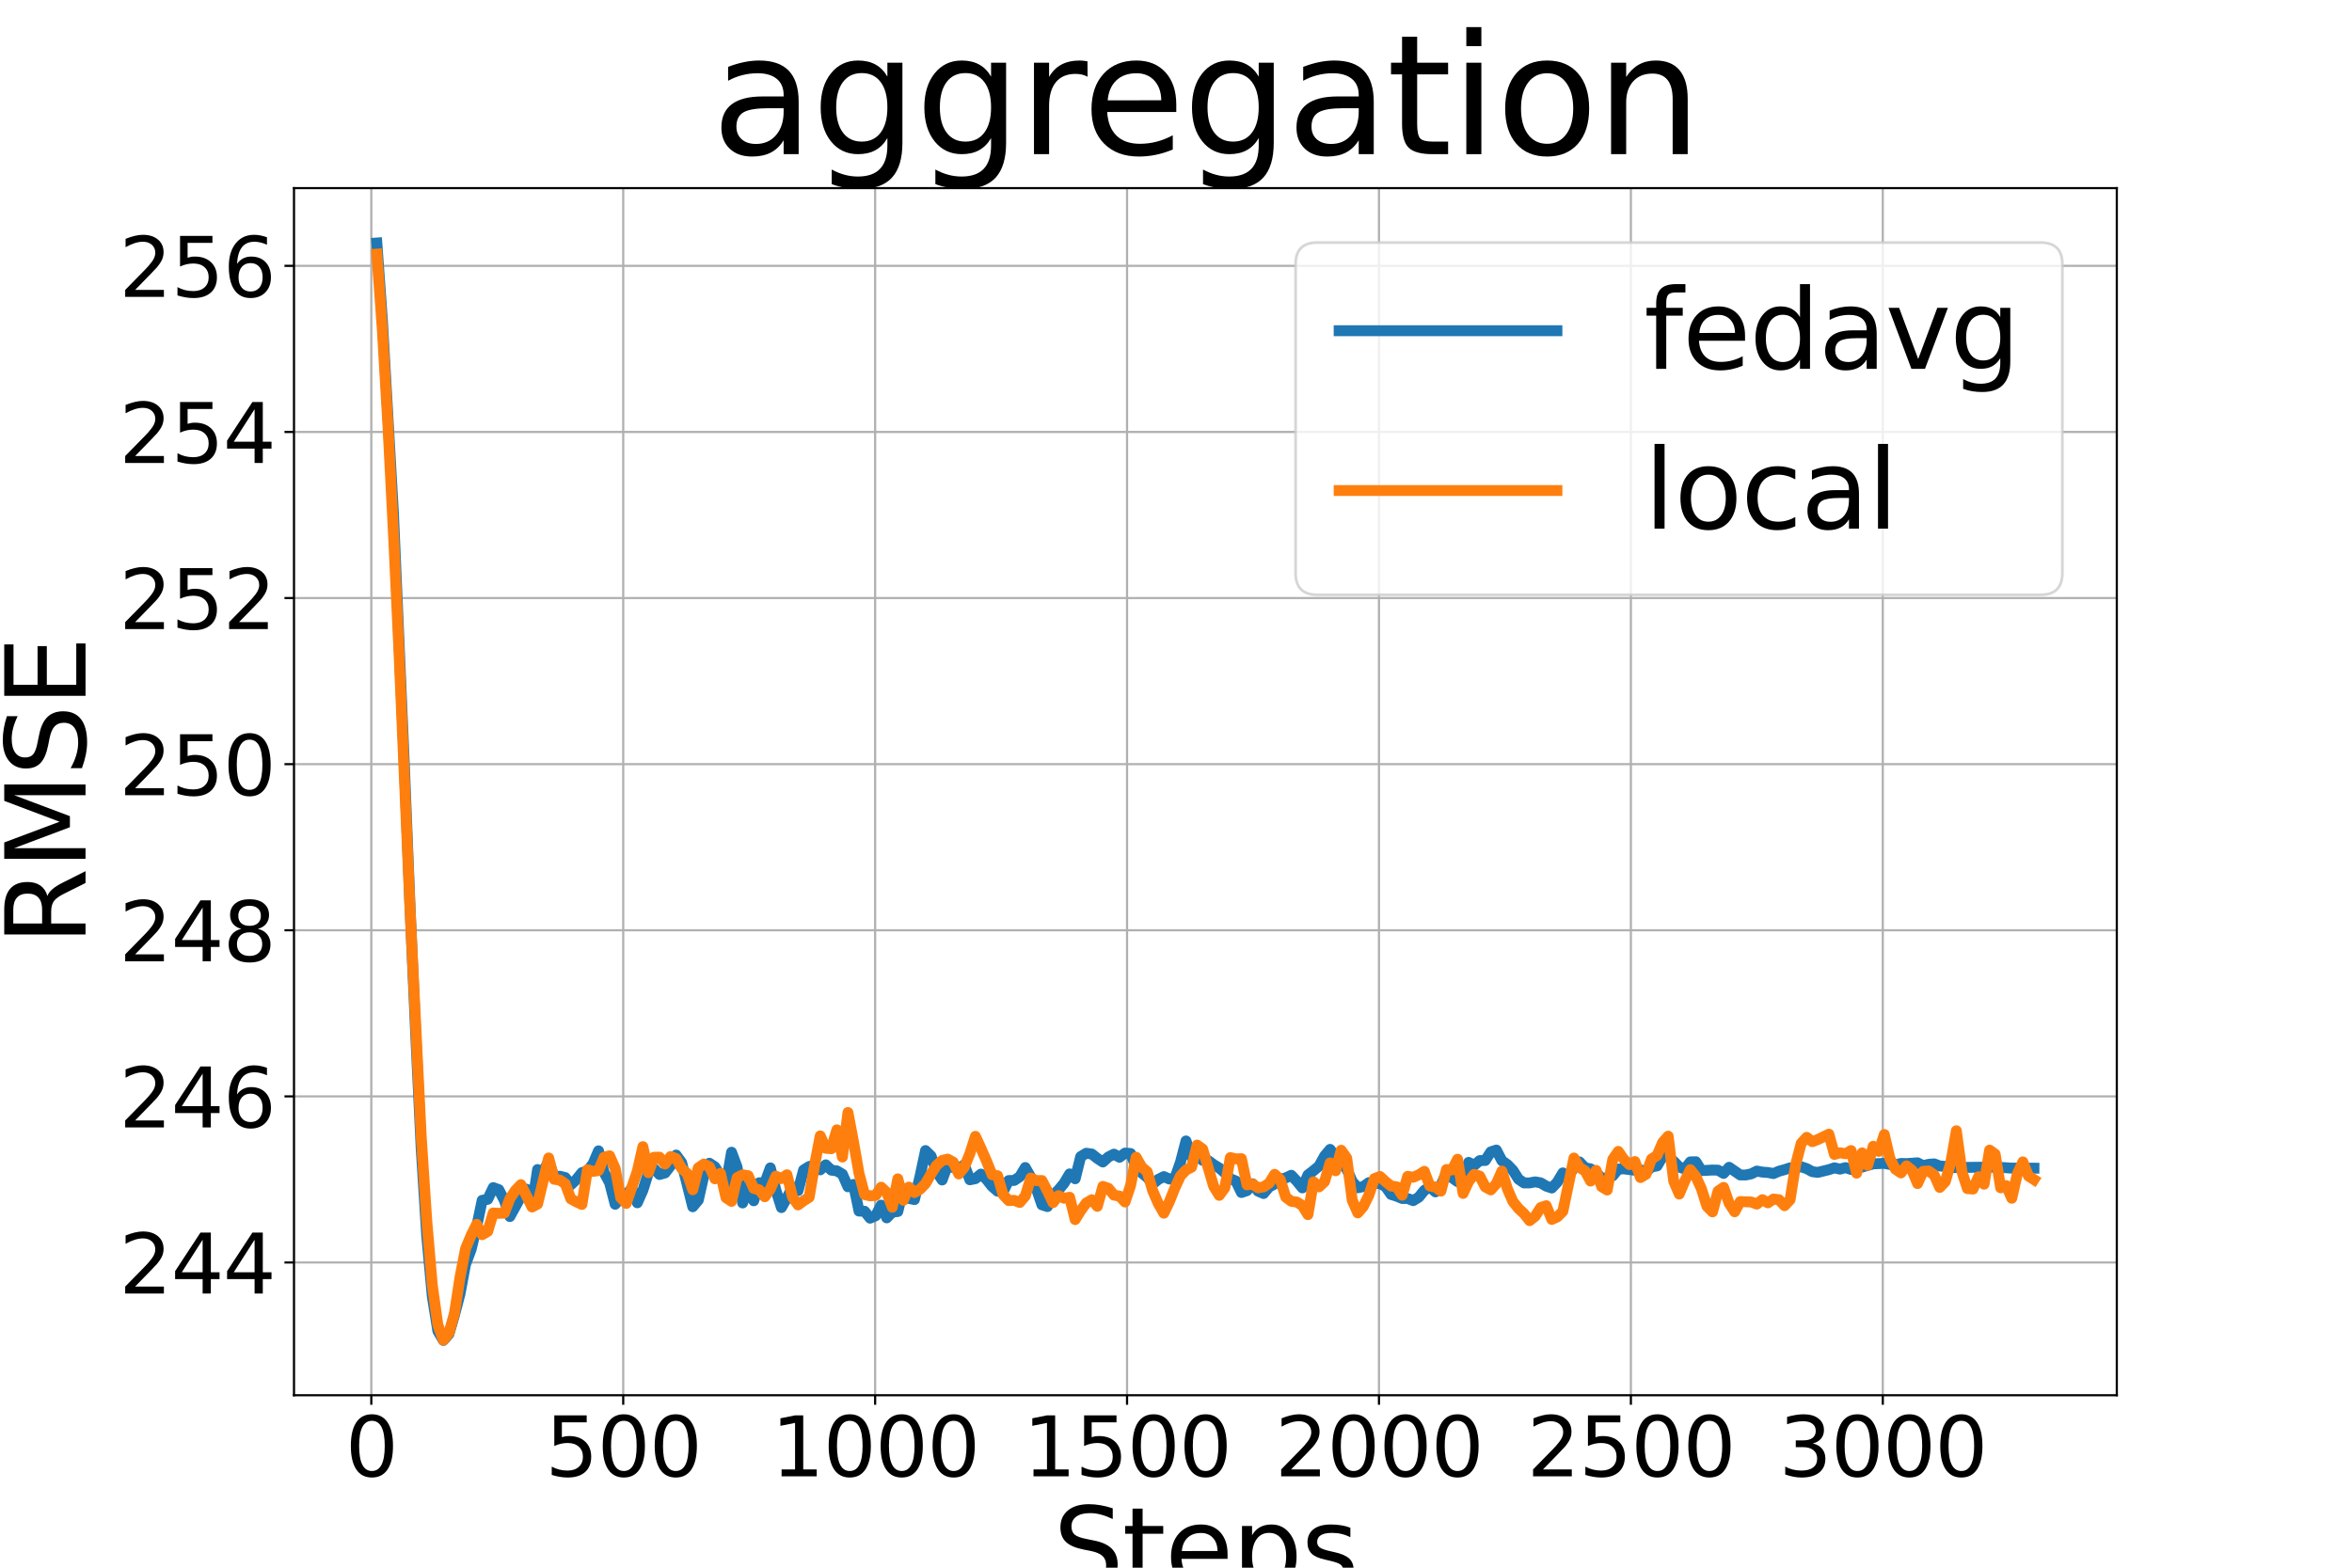 <?xml version="1.0" encoding="utf-8" standalone="no"?>
<!DOCTYPE svg PUBLIC "-//W3C//DTD SVG 1.1//EN"
  "http://www.w3.org/Graphics/SVG/1.1/DTD/svg11.dtd">
<svg xmlns:xlink="http://www.w3.org/1999/xlink" width="864pt" height="576pt" viewBox="0 0 864 576" xmlns="http://www.w3.org/2000/svg" version="1.1">
 <defs>
  <style type="text/css">*{stroke-linejoin: round; stroke-linecap: butt}</style>
 </defs>
 <g id="figure_1">
  <g id="patch_1">
   <path d="M 0 576 
L 864 576 
L 864 0 
L 0 0 
z
" style="fill: #ffffff"/>
  </g>
  <g id="axes_1">
   <g id="patch_2">
    <path d="M 108 512.64 
L 777.6 512.64 
L 777.6 69.12 
L 108 69.12 
z
" style="fill: #ffffff"/>
   </g>
   <g id="FillBetweenPolyCollection_1"/>
   <g id="FillBetweenPolyCollection_2"/>
   <g id="matplotlib.axis_1">
    <g id="xtick_1">
     <g id="line2d_1">
      <path d="M 136.4 512.64 
L 136.4 69.12 
" clip-path="url(#p4f7b69071f)" style="fill: none; stroke: #b0b0b0; stroke-width: 0.8; stroke-linecap: square"/>
     </g>
     <g id="line2d_2">
      <defs>
       <path id="m5308316437" d="M 0 0 
L 0 3.5 
" style="stroke: #000000; stroke-width: 0.8"/>
      </defs>
      <g>
       <use xlink:href="#m5308316437" x="136.4" y="512.64" style="stroke: #000000; stroke-width: 0.8"/>
      </g>
     </g>
     <g id="text_1">
      <!-- 0 -->
      <g transform="translate(126.857 542.435) scale(0.3 -0.3)">
       <defs>
        <path id="DejaVuSans-30" d="M 2034 4250 
Q 1547 4250 1301 3770 
Q 1056 3291 1056 2328 
Q 1056 1369 1301 889 
Q 1547 409 2034 409 
Q 2525 409 2770 889 
Q 3016 1369 3016 2328 
Q 3016 3291 2770 3770 
Q 2525 4250 2034 4250 
z
M 2034 4750 
Q 2819 4750 3233 4129 
Q 3647 3509 3647 2328 
Q 3647 1150 3233 529 
Q 2819 -91 2034 -91 
Q 1250 -91 836 529 
Q 422 1150 422 2328 
Q 422 3509 836 4129 
Q 1250 4750 2034 4750 
z
" transform="scale(0.016)"/>
       </defs>
       <use xlink:href="#DejaVuSans-30"/>
      </g>
     </g>
    </g>
    <g id="xtick_2">
     <g id="line2d_3">
      <path d="M 228.94 512.64 
L 228.94 69.12 
" clip-path="url(#p4f7b69071f)" style="fill: none; stroke: #b0b0b0; stroke-width: 0.8; stroke-linecap: square"/>
     </g>
     <g id="line2d_4">
      <g>
       <use xlink:href="#m5308316437" x="228.94" y="512.64" style="stroke: #000000; stroke-width: 0.8"/>
      </g>
     </g>
     <g id="text_2">
      <!-- 500 -->
      <g transform="translate(200.309 542.435) scale(0.3 -0.3)">
       <defs>
        <path id="DejaVuSans-35" d="M 691 4666 
L 3169 4666 
L 3169 4134 
L 1269 4134 
L 1269 2991 
Q 1406 3038 1543 3061 
Q 1681 3084 1819 3084 
Q 2600 3084 3056 2656 
Q 3513 2228 3513 1497 
Q 3513 744 3044 326 
Q 2575 -91 1722 -91 
Q 1428 -91 1123 -41 
Q 819 9 494 109 
L 494 744 
Q 775 591 1075 516 
Q 1375 441 1709 441 
Q 2250 441 2565 725 
Q 2881 1009 2881 1497 
Q 2881 1984 2565 2268 
Q 2250 2553 1709 2553 
Q 1456 2553 1204 2497 
Q 953 2441 691 2322 
L 691 4666 
z
" transform="scale(0.016)"/>
       </defs>
       <use xlink:href="#DejaVuSans-35"/>
       <use xlink:href="#DejaVuSans-30" transform="translate(63.623 0)"/>
       <use xlink:href="#DejaVuSans-30" transform="translate(127.246 0)"/>
      </g>
     </g>
    </g>
    <g id="xtick_3">
     <g id="line2d_5">
      <path d="M 321.48 512.64 
L 321.48 69.12 
" clip-path="url(#p4f7b69071f)" style="fill: none; stroke: #b0b0b0; stroke-width: 0.8; stroke-linecap: square"/>
     </g>
     <g id="line2d_6">
      <g>
       <use xlink:href="#m5308316437" x="321.48" y="512.64" style="stroke: #000000; stroke-width: 0.8"/>
      </g>
     </g>
     <g id="text_3">
      <!-- 1000 -->
      <g transform="translate(283.305 542.435) scale(0.3 -0.3)">
       <defs>
        <path id="DejaVuSans-31" d="M 794 531 
L 1825 531 
L 1825 4091 
L 703 3866 
L 703 4441 
L 1819 4666 
L 2450 4666 
L 2450 531 
L 3481 531 
L 3481 0 
L 794 0 
L 794 531 
z
" transform="scale(0.016)"/>
       </defs>
       <use xlink:href="#DejaVuSans-31"/>
       <use xlink:href="#DejaVuSans-30" transform="translate(63.623 0)"/>
       <use xlink:href="#DejaVuSans-30" transform="translate(127.246 0)"/>
       <use xlink:href="#DejaVuSans-30" transform="translate(190.869 0)"/>
      </g>
     </g>
    </g>
    <g id="xtick_4">
     <g id="line2d_7">
      <path d="M 414.02 512.64 
L 414.02 69.12 
" clip-path="url(#p4f7b69071f)" style="fill: none; stroke: #b0b0b0; stroke-width: 0.8; stroke-linecap: square"/>
     </g>
     <g id="line2d_8">
      <g>
       <use xlink:href="#m5308316437" x="414.02" y="512.64" style="stroke: #000000; stroke-width: 0.8"/>
      </g>
     </g>
     <g id="text_4">
      <!-- 1500 -->
      <g transform="translate(375.845 542.435) scale(0.3 -0.3)">
       <use xlink:href="#DejaVuSans-31"/>
       <use xlink:href="#DejaVuSans-35" transform="translate(63.623 0)"/>
       <use xlink:href="#DejaVuSans-30" transform="translate(127.246 0)"/>
       <use xlink:href="#DejaVuSans-30" transform="translate(190.869 0)"/>
      </g>
     </g>
    </g>
    <g id="xtick_5">
     <g id="line2d_9">
      <path d="M 506.56 512.64 
L 506.56 69.12 
" clip-path="url(#p4f7b69071f)" style="fill: none; stroke: #b0b0b0; stroke-width: 0.8; stroke-linecap: square"/>
     </g>
     <g id="line2d_10">
      <g>
       <use xlink:href="#m5308316437" x="506.56" y="512.64" style="stroke: #000000; stroke-width: 0.8"/>
      </g>
     </g>
     <g id="text_5">
      <!-- 2000 -->
      <g transform="translate(468.385 542.435) scale(0.3 -0.3)">
       <defs>
        <path id="DejaVuSans-32" d="M 1228 531 
L 3431 531 
L 3431 0 
L 469 0 
L 469 531 
Q 828 903 1448 1529 
Q 2069 2156 2228 2338 
Q 2531 2678 2651 2914 
Q 2772 3150 2772 3378 
Q 2772 3750 2511 3984 
Q 2250 4219 1831 4219 
Q 1534 4219 1204 4116 
Q 875 4013 500 3803 
L 500 4441 
Q 881 4594 1212 4672 
Q 1544 4750 1819 4750 
Q 2544 4750 2975 4387 
Q 3406 4025 3406 3419 
Q 3406 3131 3298 2873 
Q 3191 2616 2906 2266 
Q 2828 2175 2409 1742 
Q 1991 1309 1228 531 
z
" transform="scale(0.016)"/>
       </defs>
       <use xlink:href="#DejaVuSans-32"/>
       <use xlink:href="#DejaVuSans-30" transform="translate(63.623 0)"/>
       <use xlink:href="#DejaVuSans-30" transform="translate(127.246 0)"/>
       <use xlink:href="#DejaVuSans-30" transform="translate(190.869 0)"/>
      </g>
     </g>
    </g>
    <g id="xtick_6">
     <g id="line2d_11">
      <path d="M 599.1 512.64 
L 599.1 69.12 
" clip-path="url(#p4f7b69071f)" style="fill: none; stroke: #b0b0b0; stroke-width: 0.8; stroke-linecap: square"/>
     </g>
     <g id="line2d_12">
      <g>
       <use xlink:href="#m5308316437" x="599.1" y="512.64" style="stroke: #000000; stroke-width: 0.8"/>
      </g>
     </g>
     <g id="text_6">
      <!-- 2500 -->
      <g transform="translate(560.925 542.435) scale(0.3 -0.3)">
       <use xlink:href="#DejaVuSans-32"/>
       <use xlink:href="#DejaVuSans-35" transform="translate(63.623 0)"/>
       <use xlink:href="#DejaVuSans-30" transform="translate(127.246 0)"/>
       <use xlink:href="#DejaVuSans-30" transform="translate(190.869 0)"/>
      </g>
     </g>
    </g>
    <g id="xtick_7">
     <g id="line2d_13">
      <path d="M 691.64 512.64 
L 691.64 69.12 
" clip-path="url(#p4f7b69071f)" style="fill: none; stroke: #b0b0b0; stroke-width: 0.8; stroke-linecap: square"/>
     </g>
     <g id="line2d_14">
      <g>
       <use xlink:href="#m5308316437" x="691.64" y="512.64" style="stroke: #000000; stroke-width: 0.8"/>
      </g>
     </g>
     <g id="text_7">
      <!-- 3000 -->
      <g transform="translate(653.465 542.435) scale(0.3 -0.3)">
       <defs>
        <path id="DejaVuSans-33" d="M 2597 2516 
Q 3050 2419 3304 2112 
Q 3559 1806 3559 1356 
Q 3559 666 3084 287 
Q 2609 -91 1734 -91 
Q 1441 -91 1130 -33 
Q 819 25 488 141 
L 488 750 
Q 750 597 1062 519 
Q 1375 441 1716 441 
Q 2309 441 2620 675 
Q 2931 909 2931 1356 
Q 2931 1769 2642 2001 
Q 2353 2234 1838 2234 
L 1294 2234 
L 1294 2753 
L 1863 2753 
Q 2328 2753 2575 2939 
Q 2822 3125 2822 3475 
Q 2822 3834 2567 4026 
Q 2313 4219 1838 4219 
Q 1578 4219 1281 4162 
Q 984 4106 628 3988 
L 628 4550 
Q 988 4650 1302 4700 
Q 1616 4750 1894 4750 
Q 2613 4750 3031 4423 
Q 3450 4097 3450 3541 
Q 3450 3153 3228 2886 
Q 3006 2619 2597 2516 
z
" transform="scale(0.016)"/>
       </defs>
       <use xlink:href="#DejaVuSans-33"/>
       <use xlink:href="#DejaVuSans-30" transform="translate(63.623 0)"/>
       <use xlink:href="#DejaVuSans-30" transform="translate(127.246 0)"/>
       <use xlink:href="#DejaVuSans-30" transform="translate(190.869 0)"/>
      </g>
     </g>
    </g>
    <g id="text_8">
     <!-- Steps -->
     <g transform="translate(386.841 583.068) scale(0.4 -0.4)">
      <defs>
       <path id="DejaVuSans-53" d="M 3425 4513 
L 3425 3897 
Q 3066 4069 2747 4153 
Q 2428 4238 2131 4238 
Q 1616 4238 1336 4038 
Q 1056 3838 1056 3469 
Q 1056 3159 1242 3001 
Q 1428 2844 1947 2747 
L 2328 2669 
Q 3034 2534 3370 2195 
Q 3706 1856 3706 1288 
Q 3706 609 3251 259 
Q 2797 -91 1919 -91 
Q 1588 -91 1214 -16 
Q 841 59 441 206 
L 441 856 
Q 825 641 1194 531 
Q 1563 422 1919 422 
Q 2459 422 2753 634 
Q 3047 847 3047 1241 
Q 3047 1584 2836 1778 
Q 2625 1972 2144 2069 
L 1759 2144 
Q 1053 2284 737 2584 
Q 422 2884 422 3419 
Q 422 4038 858 4394 
Q 1294 4750 2059 4750 
Q 2388 4750 2728 4690 
Q 3069 4631 3425 4513 
z
" transform="scale(0.016)"/>
       <path id="DejaVuSans-74" d="M 1172 4494 
L 1172 3500 
L 2356 3500 
L 2356 3053 
L 1172 3053 
L 1172 1153 
Q 1172 725 1289 603 
Q 1406 481 1766 481 
L 2356 481 
L 2356 0 
L 1766 0 
Q 1100 0 847 248 
Q 594 497 594 1153 
L 594 3053 
L 172 3053 
L 172 3500 
L 594 3500 
L 594 4494 
L 1172 4494 
z
" transform="scale(0.016)"/>
       <path id="DejaVuSans-65" d="M 3597 1894 
L 3597 1613 
L 953 1613 
Q 991 1019 1311 708 
Q 1631 397 2203 397 
Q 2534 397 2845 478 
Q 3156 559 3463 722 
L 3463 178 
Q 3153 47 2828 -22 
Q 2503 -91 2169 -91 
Q 1331 -91 842 396 
Q 353 884 353 1716 
Q 353 2575 817 3079 
Q 1281 3584 2069 3584 
Q 2775 3584 3186 3129 
Q 3597 2675 3597 1894 
z
M 3022 2063 
Q 3016 2534 2758 2815 
Q 2500 3097 2075 3097 
Q 1594 3097 1305 2825 
Q 1016 2553 972 2059 
L 3022 2063 
z
" transform="scale(0.016)"/>
       <path id="DejaVuSans-70" d="M 1159 525 
L 1159 -1331 
L 581 -1331 
L 581 3500 
L 1159 3500 
L 1159 2969 
Q 1341 3281 1617 3432 
Q 1894 3584 2278 3584 
Q 2916 3584 3314 3078 
Q 3713 2572 3713 1747 
Q 3713 922 3314 415 
Q 2916 -91 2278 -91 
Q 1894 -91 1617 61 
Q 1341 213 1159 525 
z
M 3116 1747 
Q 3116 2381 2855 2742 
Q 2594 3103 2138 3103 
Q 1681 3103 1420 2742 
Q 1159 2381 1159 1747 
Q 1159 1113 1420 752 
Q 1681 391 2138 391 
Q 2594 391 2855 752 
Q 3116 1113 3116 1747 
z
" transform="scale(0.016)"/>
       <path id="DejaVuSans-73" d="M 2834 3397 
L 2834 2853 
Q 2591 2978 2328 3040 
Q 2066 3103 1784 3103 
Q 1356 3103 1142 2972 
Q 928 2841 928 2578 
Q 928 2378 1081 2264 
Q 1234 2150 1697 2047 
L 1894 2003 
Q 2506 1872 2764 1633 
Q 3022 1394 3022 966 
Q 3022 478 2636 193 
Q 2250 -91 1575 -91 
Q 1294 -91 989 -36 
Q 684 19 347 128 
L 347 722 
Q 666 556 975 473 
Q 1284 391 1588 391 
Q 1994 391 2212 530 
Q 2431 669 2431 922 
Q 2431 1156 2273 1281 
Q 2116 1406 1581 1522 
L 1381 1569 
Q 847 1681 609 1914 
Q 372 2147 372 2553 
Q 372 3047 722 3315 
Q 1072 3584 1716 3584 
Q 2034 3584 2315 3537 
Q 2597 3491 2834 3397 
z
" transform="scale(0.016)"/>
      </defs>
      <use xlink:href="#DejaVuSans-53"/>
      <use xlink:href="#DejaVuSans-74" transform="translate(63.477 0)"/>
      <use xlink:href="#DejaVuSans-65" transform="translate(102.686 0)"/>
      <use xlink:href="#DejaVuSans-70" transform="translate(164.209 0)"/>
      <use xlink:href="#DejaVuSans-73" transform="translate(227.686 0)"/>
     </g>
    </g>
   </g>
   <g id="matplotlib.axis_2">
    <g id="ytick_1">
     <g id="line2d_15">
      <path d="M 108 463.863 
L 777.6 463.863 
" clip-path="url(#p4f7b69071f)" style="fill: none; stroke: #b0b0b0; stroke-width: 0.8; stroke-linecap: square"/>
     </g>
     <g id="line2d_16">
      <defs>
       <path id="ma0bcf9bd0e" d="M 0 0 
L -3.5 0 
" style="stroke: #000000; stroke-width: 0.8"/>
      </defs>
      <g>
       <use xlink:href="#ma0bcf9bd0e" x="108" y="463.863" style="stroke: #000000; stroke-width: 0.8"/>
      </g>
     </g>
     <g id="text_9">
      <!-- 244 -->
      <g transform="translate(43.737 475.261) scale(0.3 -0.3)">
       <defs>
        <path id="DejaVuSans-34" d="M 2419 4116 
L 825 1625 
L 2419 1625 
L 2419 4116 
z
M 2253 4666 
L 3047 4666 
L 3047 1625 
L 3713 1625 
L 3713 1100 
L 3047 1100 
L 3047 0 
L 2419 0 
L 2419 1100 
L 313 1100 
L 313 1709 
L 2253 4666 
z
" transform="scale(0.016)"/>
       </defs>
       <use xlink:href="#DejaVuSans-32"/>
       <use xlink:href="#DejaVuSans-34" transform="translate(63.623 0)"/>
       <use xlink:href="#DejaVuSans-34" transform="translate(127.246 0)"/>
      </g>
     </g>
    </g>
    <g id="ytick_2">
     <g id="line2d_17">
      <path d="M 108 402.831 
L 777.6 402.831 
" clip-path="url(#p4f7b69071f)" style="fill: none; stroke: #b0b0b0; stroke-width: 0.8; stroke-linecap: square"/>
     </g>
     <g id="line2d_18">
      <g>
       <use xlink:href="#ma0bcf9bd0e" x="108" y="402.831" style="stroke: #000000; stroke-width: 0.8"/>
      </g>
     </g>
     <g id="text_10">
      <!-- 246 -->
      <g transform="translate(43.737 414.229) scale(0.3 -0.3)">
       <defs>
        <path id="DejaVuSans-36" d="M 2113 2584 
Q 1688 2584 1439 2293 
Q 1191 2003 1191 1497 
Q 1191 994 1439 701 
Q 1688 409 2113 409 
Q 2538 409 2786 701 
Q 3034 994 3034 1497 
Q 3034 2003 2786 2293 
Q 2538 2584 2113 2584 
z
M 3366 4563 
L 3366 3988 
Q 3128 4100 2886 4159 
Q 2644 4219 2406 4219 
Q 1781 4219 1451 3797 
Q 1122 3375 1075 2522 
Q 1259 2794 1537 2939 
Q 1816 3084 2150 3084 
Q 2853 3084 3261 2657 
Q 3669 2231 3669 1497 
Q 3669 778 3244 343 
Q 2819 -91 2113 -91 
Q 1303 -91 875 529 
Q 447 1150 447 2328 
Q 447 3434 972 4092 
Q 1497 4750 2381 4750 
Q 2619 4750 2861 4703 
Q 3103 4656 3366 4563 
z
" transform="scale(0.016)"/>
       </defs>
       <use xlink:href="#DejaVuSans-32"/>
       <use xlink:href="#DejaVuSans-34" transform="translate(63.623 0)"/>
       <use xlink:href="#DejaVuSans-36" transform="translate(127.246 0)"/>
      </g>
     </g>
    </g>
    <g id="ytick_3">
     <g id="line2d_19">
      <path d="M 108 341.8 
L 777.6 341.8 
" clip-path="url(#p4f7b69071f)" style="fill: none; stroke: #b0b0b0; stroke-width: 0.8; stroke-linecap: square"/>
     </g>
     <g id="line2d_20">
      <g>
       <use xlink:href="#ma0bcf9bd0e" x="108" y="341.8" style="stroke: #000000; stroke-width: 0.8"/>
      </g>
     </g>
     <g id="text_11">
      <!-- 248 -->
      <g transform="translate(43.737 353.197) scale(0.3 -0.3)">
       <defs>
        <path id="DejaVuSans-38" d="M 2034 2216 
Q 1584 2216 1326 1975 
Q 1069 1734 1069 1313 
Q 1069 891 1326 650 
Q 1584 409 2034 409 
Q 2484 409 2743 651 
Q 3003 894 3003 1313 
Q 3003 1734 2745 1975 
Q 2488 2216 2034 2216 
z
M 1403 2484 
Q 997 2584 770 2862 
Q 544 3141 544 3541 
Q 544 4100 942 4425 
Q 1341 4750 2034 4750 
Q 2731 4750 3128 4425 
Q 3525 4100 3525 3541 
Q 3525 3141 3298 2862 
Q 3072 2584 2669 2484 
Q 3125 2378 3379 2068 
Q 3634 1759 3634 1313 
Q 3634 634 3220 271 
Q 2806 -91 2034 -91 
Q 1263 -91 848 271 
Q 434 634 434 1313 
Q 434 1759 690 2068 
Q 947 2378 1403 2484 
z
M 1172 3481 
Q 1172 3119 1398 2916 
Q 1625 2713 2034 2713 
Q 2441 2713 2670 2916 
Q 2900 3119 2900 3481 
Q 2900 3844 2670 4047 
Q 2441 4250 2034 4250 
Q 1625 4250 1398 4047 
Q 1172 3844 1172 3481 
z
" transform="scale(0.016)"/>
       </defs>
       <use xlink:href="#DejaVuSans-32"/>
       <use xlink:href="#DejaVuSans-34" transform="translate(63.623 0)"/>
       <use xlink:href="#DejaVuSans-38" transform="translate(127.246 0)"/>
      </g>
     </g>
    </g>
    <g id="ytick_4">
     <g id="line2d_21">
      <path d="M 108 280.768 
L 777.6 280.768 
" clip-path="url(#p4f7b69071f)" style="fill: none; stroke: #b0b0b0; stroke-width: 0.8; stroke-linecap: square"/>
     </g>
     <g id="line2d_22">
      <g>
       <use xlink:href="#ma0bcf9bd0e" x="108" y="280.768" style="stroke: #000000; stroke-width: 0.8"/>
      </g>
     </g>
     <g id="text_12">
      <!-- 250 -->
      <g transform="translate(43.737 292.165) scale(0.3 -0.3)">
       <use xlink:href="#DejaVuSans-32"/>
       <use xlink:href="#DejaVuSans-35" transform="translate(63.623 0)"/>
       <use xlink:href="#DejaVuSans-30" transform="translate(127.246 0)"/>
      </g>
     </g>
    </g>
    <g id="ytick_5">
     <g id="line2d_23">
      <path d="M 108 219.736 
L 777.6 219.736 
" clip-path="url(#p4f7b69071f)" style="fill: none; stroke: #b0b0b0; stroke-width: 0.8; stroke-linecap: square"/>
     </g>
     <g id="line2d_24">
      <g>
       <use xlink:href="#ma0bcf9bd0e" x="108" y="219.736" style="stroke: #000000; stroke-width: 0.8"/>
      </g>
     </g>
     <g id="text_13">
      <!-- 252 -->
      <g transform="translate(43.737 231.134) scale(0.3 -0.3)">
       <use xlink:href="#DejaVuSans-32"/>
       <use xlink:href="#DejaVuSans-35" transform="translate(63.623 0)"/>
       <use xlink:href="#DejaVuSans-32" transform="translate(127.246 0)"/>
      </g>
     </g>
    </g>
    <g id="ytick_6">
     <g id="line2d_25">
      <path d="M 108 158.704 
L 777.6 158.704 
" clip-path="url(#p4f7b69071f)" style="fill: none; stroke: #b0b0b0; stroke-width: 0.8; stroke-linecap: square"/>
     </g>
     <g id="line2d_26">
      <g>
       <use xlink:href="#ma0bcf9bd0e" x="108" y="158.704" style="stroke: #000000; stroke-width: 0.8"/>
      </g>
     </g>
     <g id="text_14">
      <!-- 254 -->
      <g transform="translate(43.737 170.102) scale(0.3 -0.3)">
       <use xlink:href="#DejaVuSans-32"/>
       <use xlink:href="#DejaVuSans-35" transform="translate(63.623 0)"/>
       <use xlink:href="#DejaVuSans-34" transform="translate(127.246 0)"/>
      </g>
     </g>
    </g>
    <g id="ytick_7">
     <g id="line2d_27">
      <path d="M 108 97.673 
L 777.6 97.673 
" clip-path="url(#p4f7b69071f)" style="fill: none; stroke: #b0b0b0; stroke-width: 0.8; stroke-linecap: square"/>
     </g>
     <g id="line2d_28">
      <g>
       <use xlink:href="#ma0bcf9bd0e" x="108" y="97.673" style="stroke: #000000; stroke-width: 0.8"/>
      </g>
     </g>
     <g id="text_15">
      <!-- 256 -->
      <g transform="translate(43.737 109.07) scale(0.3 -0.3)">
       <use xlink:href="#DejaVuSans-32"/>
       <use xlink:href="#DejaVuSans-35" transform="translate(63.623 0)"/>
       <use xlink:href="#DejaVuSans-36" transform="translate(127.246 0)"/>
      </g>
     </g>
    </g>
    <g id="text_16">
     <!-- RMSE -->
     <g transform="translate(31.419 347.368) rotate(-90) scale(0.4 -0.4)">
      <defs>
       <path id="DejaVuSans-52" d="M 2841 2188 
Q 3044 2119 3236 1894 
Q 3428 1669 3622 1275 
L 4263 0 
L 3584 0 
L 2988 1197 
Q 2756 1666 2539 1819 
Q 2322 1972 1947 1972 
L 1259 1972 
L 1259 0 
L 628 0 
L 628 4666 
L 2053 4666 
Q 2853 4666 3247 4331 
Q 3641 3997 3641 3322 
Q 3641 2881 3436 2590 
Q 3231 2300 2841 2188 
z
M 1259 4147 
L 1259 2491 
L 2053 2491 
Q 2509 2491 2742 2702 
Q 2975 2913 2975 3322 
Q 2975 3731 2742 3939 
Q 2509 4147 2053 4147 
L 1259 4147 
z
" transform="scale(0.016)"/>
       <path id="DejaVuSans-4d" d="M 628 4666 
L 1569 4666 
L 2759 1491 
L 3956 4666 
L 4897 4666 
L 4897 0 
L 4281 0 
L 4281 4097 
L 3078 897 
L 2444 897 
L 1241 4097 
L 1241 0 
L 628 0 
L 628 4666 
z
" transform="scale(0.016)"/>
       <path id="DejaVuSans-45" d="M 628 4666 
L 3578 4666 
L 3578 4134 
L 1259 4134 
L 1259 2753 
L 3481 2753 
L 3481 2222 
L 1259 2222 
L 1259 531 
L 3634 531 
L 3634 0 
L 628 0 
L 628 4666 
z
" transform="scale(0.016)"/>
      </defs>
      <use xlink:href="#DejaVuSans-52"/>
      <use xlink:href="#DejaVuSans-4d" transform="translate(69.482 0)"/>
      <use xlink:href="#DejaVuSans-53" transform="translate(155.762 0)"/>
      <use xlink:href="#DejaVuSans-45" transform="translate(219.238 0)"/>
     </g>
    </g>
   </g>
   <g id="line2d_29">
    <path d="M 138.436 89.28 
L 140.472 117.696 
L 144.544 188.881 
L 148.616 282.843 
L 150.652 333.866 
L 152.688 379.542 
L 154.723 422.013 
L 156.759 454.201 
L 158.795 476.263 
L 160.831 488.997 
L 162.867 492.48 
L 164.903 490.217 
L 166.939 483.217 
L 168.975 475.451 
L 171.01 464.566 
L 173.046 459.146 
L 175.082 450.793 
L 177.118 441.029 
L 179.154 440.65 
L 181.19 436.358 
L 183.226 437.104 
L 185.262 441.011 
L 187.297 446.987 
L 191.369 439.602 
L 193.405 436.942 
L 195.441 443.09 
L 197.477 429.711 
L 199.513 430.726 
L 201.549 426.513 
L 203.584 432.618 
L 205.62 432.172 
L 207.656 432.665 
L 209.692 435.323 
L 211.728 433.382 
L 213.764 430.852 
L 215.8 430.232 
L 217.836 427.601 
L 219.871 422.842 
L 221.907 430.768 
L 223.943 434.592 
L 225.979 442.472 
L 228.015 440.055 
L 230.051 439.09 
L 232.087 436.576 
L 234.123 441.928 
L 236.158 437.334 
L 238.194 430.907 
L 240.23 429.376 
L 242.266 431.529 
L 244.302 430.962 
L 246.338 428.302 
L 248.374 424.379 
L 250.41 427.195 
L 254.481 443.386 
L 256.517 440.951 
L 258.553 431.936 
L 260.589 427.393 
L 262.625 428.735 
L 266.697 435.117 
L 268.733 423.355 
L 270.768 428.835 
L 272.804 441.987 
L 274.84 436.133 
L 276.876 441.191 
L 278.912 434.566 
L 280.948 434.624 
L 282.984 429.104 
L 285.02 437.281 
L 287.055 443.687 
L 289.091 440.11 
L 291.127 436.093 
L 293.163 437.479 
L 295.199 429.88 
L 297.235 428.607 
L 299.271 428.056 
L 301.307 429.824 
L 303.342 427.981 
L 305.378 429.938 
L 307.414 430.201 
L 309.45 431.415 
L 311.486 436.051 
L 313.522 435.186 
L 315.558 444.976 
L 317.594 445.037 
L 319.629 447.581 
L 321.665 446.693 
L 323.701 442.794 
L 325.737 447.471 
L 327.773 445.367 
L 329.809 445.137 
L 331.845 436.77 
L 333.881 440.32 
L 335.916 440.756 
L 337.952 432.263 
L 339.988 422.747 
L 342.024 424.744 
L 344.06 430.488 
L 346.096 433.556 
L 348.132 427.959 
L 350.168 429.027 
L 352.203 429.32 
L 354.239 427.957 
L 356.275 433.475 
L 358.311 433.066 
L 360.347 431.387 
L 362.383 433.317 
L 364.419 435.896 
L 366.455 437.664 
L 368.49 437.814 
L 370.526 433.755 
L 372.562 433.717 
L 374.598 432.35 
L 376.634 428.973 
L 378.67 432.57 
L 380.706 436.698 
L 382.742 442.664 
L 384.778 443.318 
L 386.813 439.126 
L 388.849 437.22 
L 390.885 434.74 
L 392.921 431.316 
L 394.957 433.107 
L 396.993 424.958 
L 399.029 423.725 
L 401.065 424.002 
L 403.1 425.616 
L 405.136 426.942 
L 407.172 425.08 
L 409.208 424.058 
L 411.244 425.208 
L 413.28 423.679 
L 415.316 423.821 
L 417.352 428.754 
L 419.387 430.922 
L 421.423 432.571 
L 423.459 435.028 
L 425.495 433.335 
L 427.531 432.313 
L 429.567 433.201 
L 431.603 432.807 
L 433.639 427.038 
L 435.674 419.208 
L 437.71 424.993 
L 439.746 424.91 
L 441.782 426.323 
L 443.818 426.436 
L 445.854 427.925 
L 447.89 429.153 
L 449.926 430.915 
L 451.961 433.103 
L 453.997 433.932 
L 456.033 438.15 
L 458.069 437.455 
L 460.105 434.934 
L 462.141 437.648 
L 464.177 438.525 
L 466.213 436.086 
L 468.248 435.016 
L 470.284 433.294 
L 472.32 432.79 
L 474.356 431.821 
L 476.392 433.975 
L 478.428 436.457 
L 480.464 431.701 
L 482.5 430.142 
L 484.535 428.438 
L 486.571 424.74 
L 488.607 422.306 
L 490.643 425.006 
L 494.715 429.523 
L 496.751 434.134 
L 498.787 436.404 
L 500.822 435.968 
L 502.858 434.511 
L 506.93 434.877 
L 508.966 435.94 
L 511.002 438.866 
L 513.038 439.496 
L 515.074 440.34 
L 517.11 440.356 
L 519.145 441.129 
L 521.181 439.883 
L 523.217 437.366 
L 525.253 436.105 
L 527.289 437.927 
L 529.325 435.516 
L 531.361 430.898 
L 533.397 432.706 
L 535.432 434.155 
L 537.468 433.237 
L 539.504 427.083 
L 541.54 428.17 
L 543.576 426.422 
L 545.612 426.377 
L 547.648 423.22 
L 549.684 422.557 
L 551.719 426.471 
L 553.755 427.917 
L 555.791 430.035 
L 557.827 433.246 
L 559.863 434.637 
L 561.899 434.626 
L 563.935 434.239 
L 565.971 434.604 
L 568.006 435.814 
L 570.042 436.496 
L 572.078 434.345 
L 574.114 430.944 
L 576.15 432.328 
L 578.186 428.87 
L 580.222 426.911 
L 582.258 429.057 
L 584.293 429.462 
L 586.329 430.809 
L 588.365 432.933 
L 590.401 432.808 
L 592.437 432.004 
L 594.473 429.542 
L 596.509 429.463 
L 600.58 429.975 
L 602.616 429.833 
L 604.652 430.607 
L 606.688 428.744 
L 608.724 428.387 
L 610.76 424.932 
L 612.796 425.091 
L 614.832 426.68 
L 616.867 428.816 
L 618.903 429.494 
L 620.939 426.904 
L 622.975 426.849 
L 625.011 430.113 
L 629.083 429.894 
L 631.119 429.941 
L 633.155 431.128 
L 635.19 428.884 
L 639.262 431.703 
L 641.298 431.719 
L 643.334 431.287 
L 645.37 430.272 
L 647.406 430.655 
L 649.442 430.797 
L 651.477 431.196 
L 653.513 430.314 
L 655.549 429.766 
L 657.585 429.098 
L 659.621 429.124 
L 661.657 428.692 
L 663.693 429.382 
L 665.729 430.495 
L 667.764 430.761 
L 671.836 429.759 
L 673.872 429.084 
L 675.908 429.561 
L 677.944 429.007 
L 679.98 429.685 
L 684.051 428.803 
L 688.123 427.627 
L 692.195 427.44 
L 694.231 427.839 
L 696.267 428.035 
L 698.303 427.466 
L 700.338 427.532 
L 704.41 427.239 
L 706.446 428.289 
L 708.482 427.8 
L 710.518 427.627 
L 712.554 428.409 
L 714.59 428.552 
L 716.625 429.033 
L 720.697 428.945 
L 728.841 428.849 
L 732.912 428.809 
L 736.984 429.058 
L 739.02 429.194 
L 743.092 429.184 
L 747.164 429.215 
L 747.164 429.215 
" clip-path="url(#p4f7b69071f)" style="fill: none; stroke: #1f77b4; stroke-width: 4; stroke-linecap: square"/>
   </g>
   <g id="line2d_30">
    <path d="M 138.436 93.368 
L 140.472 121.383 
L 142.508 156.214 
L 144.544 196.168 
L 146.58 239.798 
L 150.652 334.689 
L 154.723 417.485 
L 156.759 448.372 
L 158.795 472.145 
L 160.831 486.759 
L 162.867 492.4 
L 164.903 489.887 
L 166.939 482.589 
L 168.975 469.383 
L 171.01 458.82 
L 173.046 453.956 
L 175.082 449.833 
L 177.118 453.642 
L 179.154 452.444 
L 181.19 445.672 
L 183.226 445.807 
L 185.262 445.728 
L 187.297 440.439 
L 189.333 437.365 
L 191.369 435.266 
L 195.441 443.48 
L 197.477 442.384 
L 201.549 425.45 
L 203.584 433.286 
L 205.62 433.569 
L 207.656 434.969 
L 209.692 440.476 
L 211.728 441.592 
L 213.764 442.531 
L 215.8 429.777 
L 217.836 430.399 
L 219.871 430.089 
L 221.907 425.187 
L 223.943 424.673 
L 225.979 429.33 
L 228.015 440.055 
L 230.051 442.167 
L 234.123 430.321 
L 236.158 421.298 
L 238.194 430.855 
L 240.23 425.197 
L 242.266 425.171 
L 244.302 427.693 
L 246.338 424.921 
L 248.374 425.704 
L 250.41 429.315 
L 252.445 431.168 
L 254.481 437.144 
L 256.517 429.084 
L 258.553 427.711 
L 260.589 428.666 
L 262.625 433.118 
L 264.661 431.109 
L 266.697 440.052 
L 268.733 441.404 
L 270.768 432.714 
L 272.804 431.656 
L 274.84 431.98 
L 276.876 436.65 
L 278.912 437.164 
L 280.948 439.709 
L 282.984 436.883 
L 285.02 432.152 
L 287.055 433.042 
L 289.091 431.632 
L 291.127 439.857 
L 293.163 442.707 
L 295.199 441.196 
L 297.235 439.914 
L 299.271 427.934 
L 301.307 417.351 
L 303.342 421.892 
L 305.378 422.066 
L 307.414 415.123 
L 309.45 425.118 
L 311.486 408.765 
L 313.522 419.505 
L 315.558 431.15 
L 317.594 438.899 
L 319.629 439.369 
L 321.665 439.236 
L 323.701 436.2 
L 325.737 438.127 
L 327.773 443.564 
L 329.809 433.136 
L 331.845 440.988 
L 333.881 436.163 
L 335.916 438.168 
L 337.952 436.971 
L 339.988 434.866 
L 342.024 431.331 
L 344.06 428.171 
L 346.096 426.376 
L 348.132 425.893 
L 350.168 426.993 
L 352.203 431.335 
L 354.239 428.856 
L 356.275 423.863 
L 358.311 417.509 
L 360.347 421.906 
L 362.383 426.574 
L 364.419 431.607 
L 366.455 431.98 
L 368.49 438.939 
L 370.526 441.113 
L 372.562 441.045 
L 374.598 441.814 
L 376.634 439.43 
L 378.67 432.831 
L 380.706 433.793 
L 382.742 433.74 
L 384.778 437.612 
L 386.813 441.872 
L 388.849 439.291 
L 390.885 440.267 
L 392.921 439.893 
L 394.957 448.101 
L 396.993 444.811 
L 399.029 441.997 
L 401.065 440.816 
L 403.1 443.231 
L 405.136 435.901 
L 407.172 436.613 
L 409.208 439.119 
L 411.244 439.458 
L 413.28 441.634 
L 415.316 435.555 
L 417.352 425.194 
L 419.387 428.785 
L 421.423 430.508 
L 423.459 437.549 
L 425.495 442.206 
L 427.531 445.743 
L 429.567 441.519 
L 431.603 436.439 
L 433.639 432.038 
L 435.674 429.899 
L 437.71 428.846 
L 439.746 420.724 
L 441.782 422.171 
L 445.854 435.918 
L 447.89 439.198 
L 449.926 436.438 
L 451.961 425.322 
L 453.997 425.809 
L 456.033 425.718 
L 458.069 435.339 
L 460.105 435.061 
L 462.141 436.416 
L 464.177 436.071 
L 466.213 434.748 
L 468.248 431.471 
L 470.284 433.389 
L 472.32 439.857 
L 474.356 441.383 
L 476.392 441.665 
L 478.428 442.957 
L 480.464 446.285 
L 482.5 434.22 
L 484.535 436.069 
L 486.571 434.172 
L 488.607 427.287 
L 490.643 430.168 
L 492.679 422.627 
L 494.715 425.511 
L 496.751 441.044 
L 498.787 445.643 
L 500.822 443.28 
L 502.858 439.091 
L 504.894 433.04 
L 506.93 432.271 
L 508.966 434.146 
L 511.002 435.774 
L 513.038 436.053 
L 515.074 439.132 
L 517.11 432.22 
L 519.145 432.536 
L 521.181 431.67 
L 523.217 430.362 
L 525.253 435.763 
L 527.289 436.143 
L 529.325 437.64 
L 531.361 429.705 
L 533.397 429.881 
L 535.432 425.92 
L 537.468 438.479 
L 539.504 434.079 
L 541.54 431.489 
L 543.576 432.119 
L 545.612 436.095 
L 547.648 437.188 
L 549.684 434.923 
L 551.719 430.288 
L 553.755 436.838 
L 555.791 441.522 
L 557.827 444.031 
L 559.863 445.927 
L 561.899 448.491 
L 563.935 446.894 
L 565.971 443.689 
L 568.006 442.994 
L 570.042 448.028 
L 572.078 447.114 
L 574.114 445.042 
L 578.186 425.477 
L 580.222 428.971 
L 582.258 430.203 
L 584.293 433.949 
L 586.329 430.019 
L 588.365 435.999 
L 590.401 437.238 
L 592.437 425.983 
L 594.473 423.05 
L 596.509 425.946 
L 598.545 427.9 
L 600.58 426.77 
L 602.616 432.657 
L 604.652 431.459 
L 606.688 425.844 
L 608.724 424.542 
L 610.76 419.76 
L 612.796 417.441 
L 614.832 433.994 
L 616.867 438.724 
L 618.903 433.903 
L 620.939 429.753 
L 622.975 432.296 
L 625.011 436.785 
L 627.047 443.229 
L 629.083 445.268 
L 631.119 437.658 
L 633.155 436.275 
L 635.19 442.086 
L 637.226 445.237 
L 639.262 441.48 
L 643.334 441.643 
L 645.37 442.406 
L 647.406 440.778 
L 649.442 441.947 
L 651.477 440.558 
L 653.513 440.807 
L 655.549 442.995 
L 657.585 440.793 
L 659.621 427.949 
L 661.657 420.093 
L 663.693 417.878 
L 665.729 419.47 
L 667.764 418.697 
L 671.836 416.715 
L 673.872 424.164 
L 675.908 423.549 
L 677.944 423.911 
L 679.98 422.74 
L 682.016 431.054 
L 684.051 423.592 
L 686.087 428.194 
L 688.123 421.155 
L 690.159 423.048 
L 692.195 416.841 
L 694.231 425.623 
L 696.267 429.564 
L 698.303 430.95 
L 700.338 428.367 
L 702.374 429.966 
L 704.41 434.87 
L 706.446 430.369 
L 708.482 430.242 
L 710.518 431.716 
L 712.554 436.286 
L 714.59 434.161 
L 716.625 427.097 
L 718.661 415.463 
L 720.697 430.455 
L 722.733 436.719 
L 724.769 436.885 
L 726.805 432.359 
L 728.841 435.093 
L 730.877 422.573 
L 732.912 424.065 
L 734.948 436.429 
L 736.984 435.609 
L 739.02 440.267 
L 741.056 431.332 
L 743.092 426.894 
L 745.128 432.068 
L 747.164 433.385 
L 747.164 433.385 
" clip-path="url(#p4f7b69071f)" style="fill: none; stroke: #ff7f0e; stroke-width: 4; stroke-linecap: square"/>
   </g>
   <g id="line2d_31"/>
   <g id="line2d_32"/>
   <g id="patch_3">
    <path d="M 108 512.64 
L 108 69.12 
" style="fill: none; stroke: #000000; stroke-width: 0.8; stroke-linejoin: miter; stroke-linecap: square"/>
   </g>
   <g id="patch_4">
    <path d="M 777.6 512.64 
L 777.6 69.12 
" style="fill: none; stroke: #000000; stroke-width: 0.8; stroke-linejoin: miter; stroke-linecap: square"/>
   </g>
   <g id="patch_5">
    <path d="M 108 512.64 
L 777.6 512.64 
" style="fill: none; stroke: #000000; stroke-width: 0.8; stroke-linejoin: miter; stroke-linecap: square"/>
   </g>
   <g id="patch_6">
    <path d="M 108 69.12 
L 777.6 69.12 
" style="fill: none; stroke: #000000; stroke-width: 0.8; stroke-linejoin: miter; stroke-linecap: square"/>
   </g>
   <g id="text_17">
    <!-- aggregation -->
    <g transform="translate(261.314 56.642) scale(0.6 -0.6)">
     <defs>
      <path id="DejaVuSans-61" d="M 2194 1759 
Q 1497 1759 1228 1600 
Q 959 1441 959 1056 
Q 959 750 1161 570 
Q 1363 391 1709 391 
Q 2188 391 2477 730 
Q 2766 1069 2766 1631 
L 2766 1759 
L 2194 1759 
z
M 3341 1997 
L 3341 0 
L 2766 0 
L 2766 531 
Q 2569 213 2275 61 
Q 1981 -91 1556 -91 
Q 1019 -91 701 211 
Q 384 513 384 1019 
Q 384 1609 779 1909 
Q 1175 2209 1959 2209 
L 2766 2209 
L 2766 2266 
Q 2766 2663 2505 2880 
Q 2244 3097 1772 3097 
Q 1472 3097 1187 3025 
Q 903 2953 641 2809 
L 641 3341 
Q 956 3463 1253 3523 
Q 1550 3584 1831 3584 
Q 2591 3584 2966 3190 
Q 3341 2797 3341 1997 
z
" transform="scale(0.016)"/>
      <path id="DejaVuSans-67" d="M 2906 1791 
Q 2906 2416 2648 2759 
Q 2391 3103 1925 3103 
Q 1463 3103 1205 2759 
Q 947 2416 947 1791 
Q 947 1169 1205 825 
Q 1463 481 1925 481 
Q 2391 481 2648 825 
Q 2906 1169 2906 1791 
z
M 3481 434 
Q 3481 -459 3084 -895 
Q 2688 -1331 1869 -1331 
Q 1566 -1331 1297 -1286 
Q 1028 -1241 775 -1147 
L 775 -588 
Q 1028 -725 1275 -790 
Q 1522 -856 1778 -856 
Q 2344 -856 2625 -561 
Q 2906 -266 2906 331 
L 2906 616 
Q 2728 306 2450 153 
Q 2172 0 1784 0 
Q 1141 0 747 490 
Q 353 981 353 1791 
Q 353 2603 747 3093 
Q 1141 3584 1784 3584 
Q 2172 3584 2450 3431 
Q 2728 3278 2906 2969 
L 2906 3500 
L 3481 3500 
L 3481 434 
z
" transform="scale(0.016)"/>
      <path id="DejaVuSans-72" d="M 2631 2963 
Q 2534 3019 2420 3045 
Q 2306 3072 2169 3072 
Q 1681 3072 1420 2755 
Q 1159 2438 1159 1844 
L 1159 0 
L 581 0 
L 581 3500 
L 1159 3500 
L 1159 2956 
Q 1341 3275 1631 3429 
Q 1922 3584 2338 3584 
Q 2397 3584 2469 3576 
Q 2541 3569 2628 3553 
L 2631 2963 
z
" transform="scale(0.016)"/>
      <path id="DejaVuSans-69" d="M 603 3500 
L 1178 3500 
L 1178 0 
L 603 0 
L 603 3500 
z
M 603 4863 
L 1178 4863 
L 1178 4134 
L 603 4134 
L 603 4863 
z
" transform="scale(0.016)"/>
      <path id="DejaVuSans-6f" d="M 1959 3097 
Q 1497 3097 1228 2736 
Q 959 2375 959 1747 
Q 959 1119 1226 758 
Q 1494 397 1959 397 
Q 2419 397 2687 759 
Q 2956 1122 2956 1747 
Q 2956 2369 2687 2733 
Q 2419 3097 1959 3097 
z
M 1959 3584 
Q 2709 3584 3137 3096 
Q 3566 2609 3566 1747 
Q 3566 888 3137 398 
Q 2709 -91 1959 -91 
Q 1206 -91 779 398 
Q 353 888 353 1747 
Q 353 2609 779 3096 
Q 1206 3584 1959 3584 
z
" transform="scale(0.016)"/>
      <path id="DejaVuSans-6e" d="M 3513 2113 
L 3513 0 
L 2938 0 
L 2938 2094 
Q 2938 2591 2744 2837 
Q 2550 3084 2163 3084 
Q 1697 3084 1428 2787 
Q 1159 2491 1159 1978 
L 1159 0 
L 581 0 
L 581 3500 
L 1159 3500 
L 1159 2956 
Q 1366 3272 1645 3428 
Q 1925 3584 2291 3584 
Q 2894 3584 3203 3211 
Q 3513 2838 3513 2113 
z
" transform="scale(0.016)"/>
     </defs>
     <use xlink:href="#DejaVuSans-61"/>
     <use xlink:href="#DejaVuSans-67" transform="translate(61.279 0)"/>
     <use xlink:href="#DejaVuSans-67" transform="translate(124.756 0)"/>
     <use xlink:href="#DejaVuSans-72" transform="translate(188.232 0)"/>
     <use xlink:href="#DejaVuSans-65" transform="translate(227.096 0)"/>
     <use xlink:href="#DejaVuSans-67" transform="translate(288.619 0)"/>
     <use xlink:href="#DejaVuSans-61" transform="translate(352.096 0)"/>
     <use xlink:href="#DejaVuSans-74" transform="translate(413.375 0)"/>
     <use xlink:href="#DejaVuSans-69" transform="translate(452.584 0)"/>
     <use xlink:href="#DejaVuSans-6f" transform="translate(480.367 0)"/>
     <use xlink:href="#DejaVuSans-6e" transform="translate(541.549 0)"/>
    </g>
   </g>
   <g id="legend_1">
    <g id="patch_7">
     <path d="M 483.931 218.545 
L 749.6 218.545 
Q 757.6 218.545 757.6 210.545 
L 757.6 97.12 
Q 757.6 89.12 749.6 89.12 
L 483.931 89.12 
Q 475.931 89.12 475.931 97.12 
L 475.931 210.545 
Q 475.931 218.545 483.931 218.545 
z
" style="fill: #ffffff; opacity: 0.8; stroke: #cccccc; stroke-linejoin: miter"/>
    </g>
    <g id="line2d_33">
     <path d="M 491.931 121.514 
L 531.931 121.514 
L 571.931 121.514 
" style="fill: none; stroke: #1f77b4; stroke-width: 4; stroke-linecap: square"/>
    </g>
    <g id="text_18">
     <!-- fedavg -->
     <g transform="translate(603.931 135.514) scale(0.4 -0.4)">
      <defs>
       <path id="DejaVuSans-66" d="M 2375 4863 
L 2375 4384 
L 1825 4384 
Q 1516 4384 1395 4259 
Q 1275 4134 1275 3809 
L 1275 3500 
L 2222 3500 
L 2222 3053 
L 1275 3053 
L 1275 0 
L 697 0 
L 697 3053 
L 147 3053 
L 147 3500 
L 697 3500 
L 697 3744 
Q 697 4328 969 4595 
Q 1241 4863 1831 4863 
L 2375 4863 
z
" transform="scale(0.016)"/>
       <path id="DejaVuSans-64" d="M 2906 2969 
L 2906 4863 
L 3481 4863 
L 3481 0 
L 2906 0 
L 2906 525 
Q 2725 213 2448 61 
Q 2172 -91 1784 -91 
Q 1150 -91 751 415 
Q 353 922 353 1747 
Q 353 2572 751 3078 
Q 1150 3584 1784 3584 
Q 2172 3584 2448 3432 
Q 2725 3281 2906 2969 
z
M 947 1747 
Q 947 1113 1208 752 
Q 1469 391 1925 391 
Q 2381 391 2643 752 
Q 2906 1113 2906 1747 
Q 2906 2381 2643 2742 
Q 2381 3103 1925 3103 
Q 1469 3103 1208 2742 
Q 947 2381 947 1747 
z
" transform="scale(0.016)"/>
       <path id="DejaVuSans-76" d="M 191 3500 
L 800 3500 
L 1894 563 
L 2988 3500 
L 3597 3500 
L 2284 0 
L 1503 0 
L 191 3500 
z
" transform="scale(0.016)"/>
      </defs>
      <use xlink:href="#DejaVuSans-66"/>
      <use xlink:href="#DejaVuSans-65" transform="translate(35.205 0)"/>
      <use xlink:href="#DejaVuSans-64" transform="translate(96.729 0)"/>
      <use xlink:href="#DejaVuSans-61" transform="translate(160.205 0)"/>
      <use xlink:href="#DejaVuSans-76" transform="translate(221.484 0)"/>
      <use xlink:href="#DejaVuSans-67" transform="translate(280.664 0)"/>
     </g>
    </g>
    <g id="line2d_34">
     <path d="M 491.931 180.226 
L 531.931 180.226 
L 571.931 180.226 
" style="fill: none; stroke: #ff7f0e; stroke-width: 4; stroke-linecap: square"/>
    </g>
    <g id="text_19">
     <!-- local -->
     <g transform="translate(603.931 194.226) scale(0.4 -0.4)">
      <defs>
       <path id="DejaVuSans-6c" d="M 603 4863 
L 1178 4863 
L 1178 0 
L 603 0 
L 603 4863 
z
" transform="scale(0.016)"/>
       <path id="DejaVuSans-63" d="M 3122 3366 
L 3122 2828 
Q 2878 2963 2633 3030 
Q 2388 3097 2138 3097 
Q 1578 3097 1268 2742 
Q 959 2388 959 1747 
Q 959 1106 1268 751 
Q 1578 397 2138 397 
Q 2388 397 2633 464 
Q 2878 531 3122 666 
L 3122 134 
Q 2881 22 2623 -34 
Q 2366 -91 2075 -91 
Q 1284 -91 818 406 
Q 353 903 353 1747 
Q 353 2603 823 3093 
Q 1294 3584 2113 3584 
Q 2378 3584 2631 3529 
Q 2884 3475 3122 3366 
z
" transform="scale(0.016)"/>
      </defs>
      <use xlink:href="#DejaVuSans-6c"/>
      <use xlink:href="#DejaVuSans-6f" transform="translate(27.783 0)"/>
      <use xlink:href="#DejaVuSans-63" transform="translate(88.965 0)"/>
      <use xlink:href="#DejaVuSans-61" transform="translate(143.945 0)"/>
      <use xlink:href="#DejaVuSans-6c" transform="translate(205.225 0)"/>
     </g>
    </g>
   </g>
  </g>
 </g>
 <defs>
  <clipPath id="p4f7b69071f">
   <rect x="108" y="69.12" width="669.6" height="443.52"/>
  </clipPath>
 </defs>
</svg>

